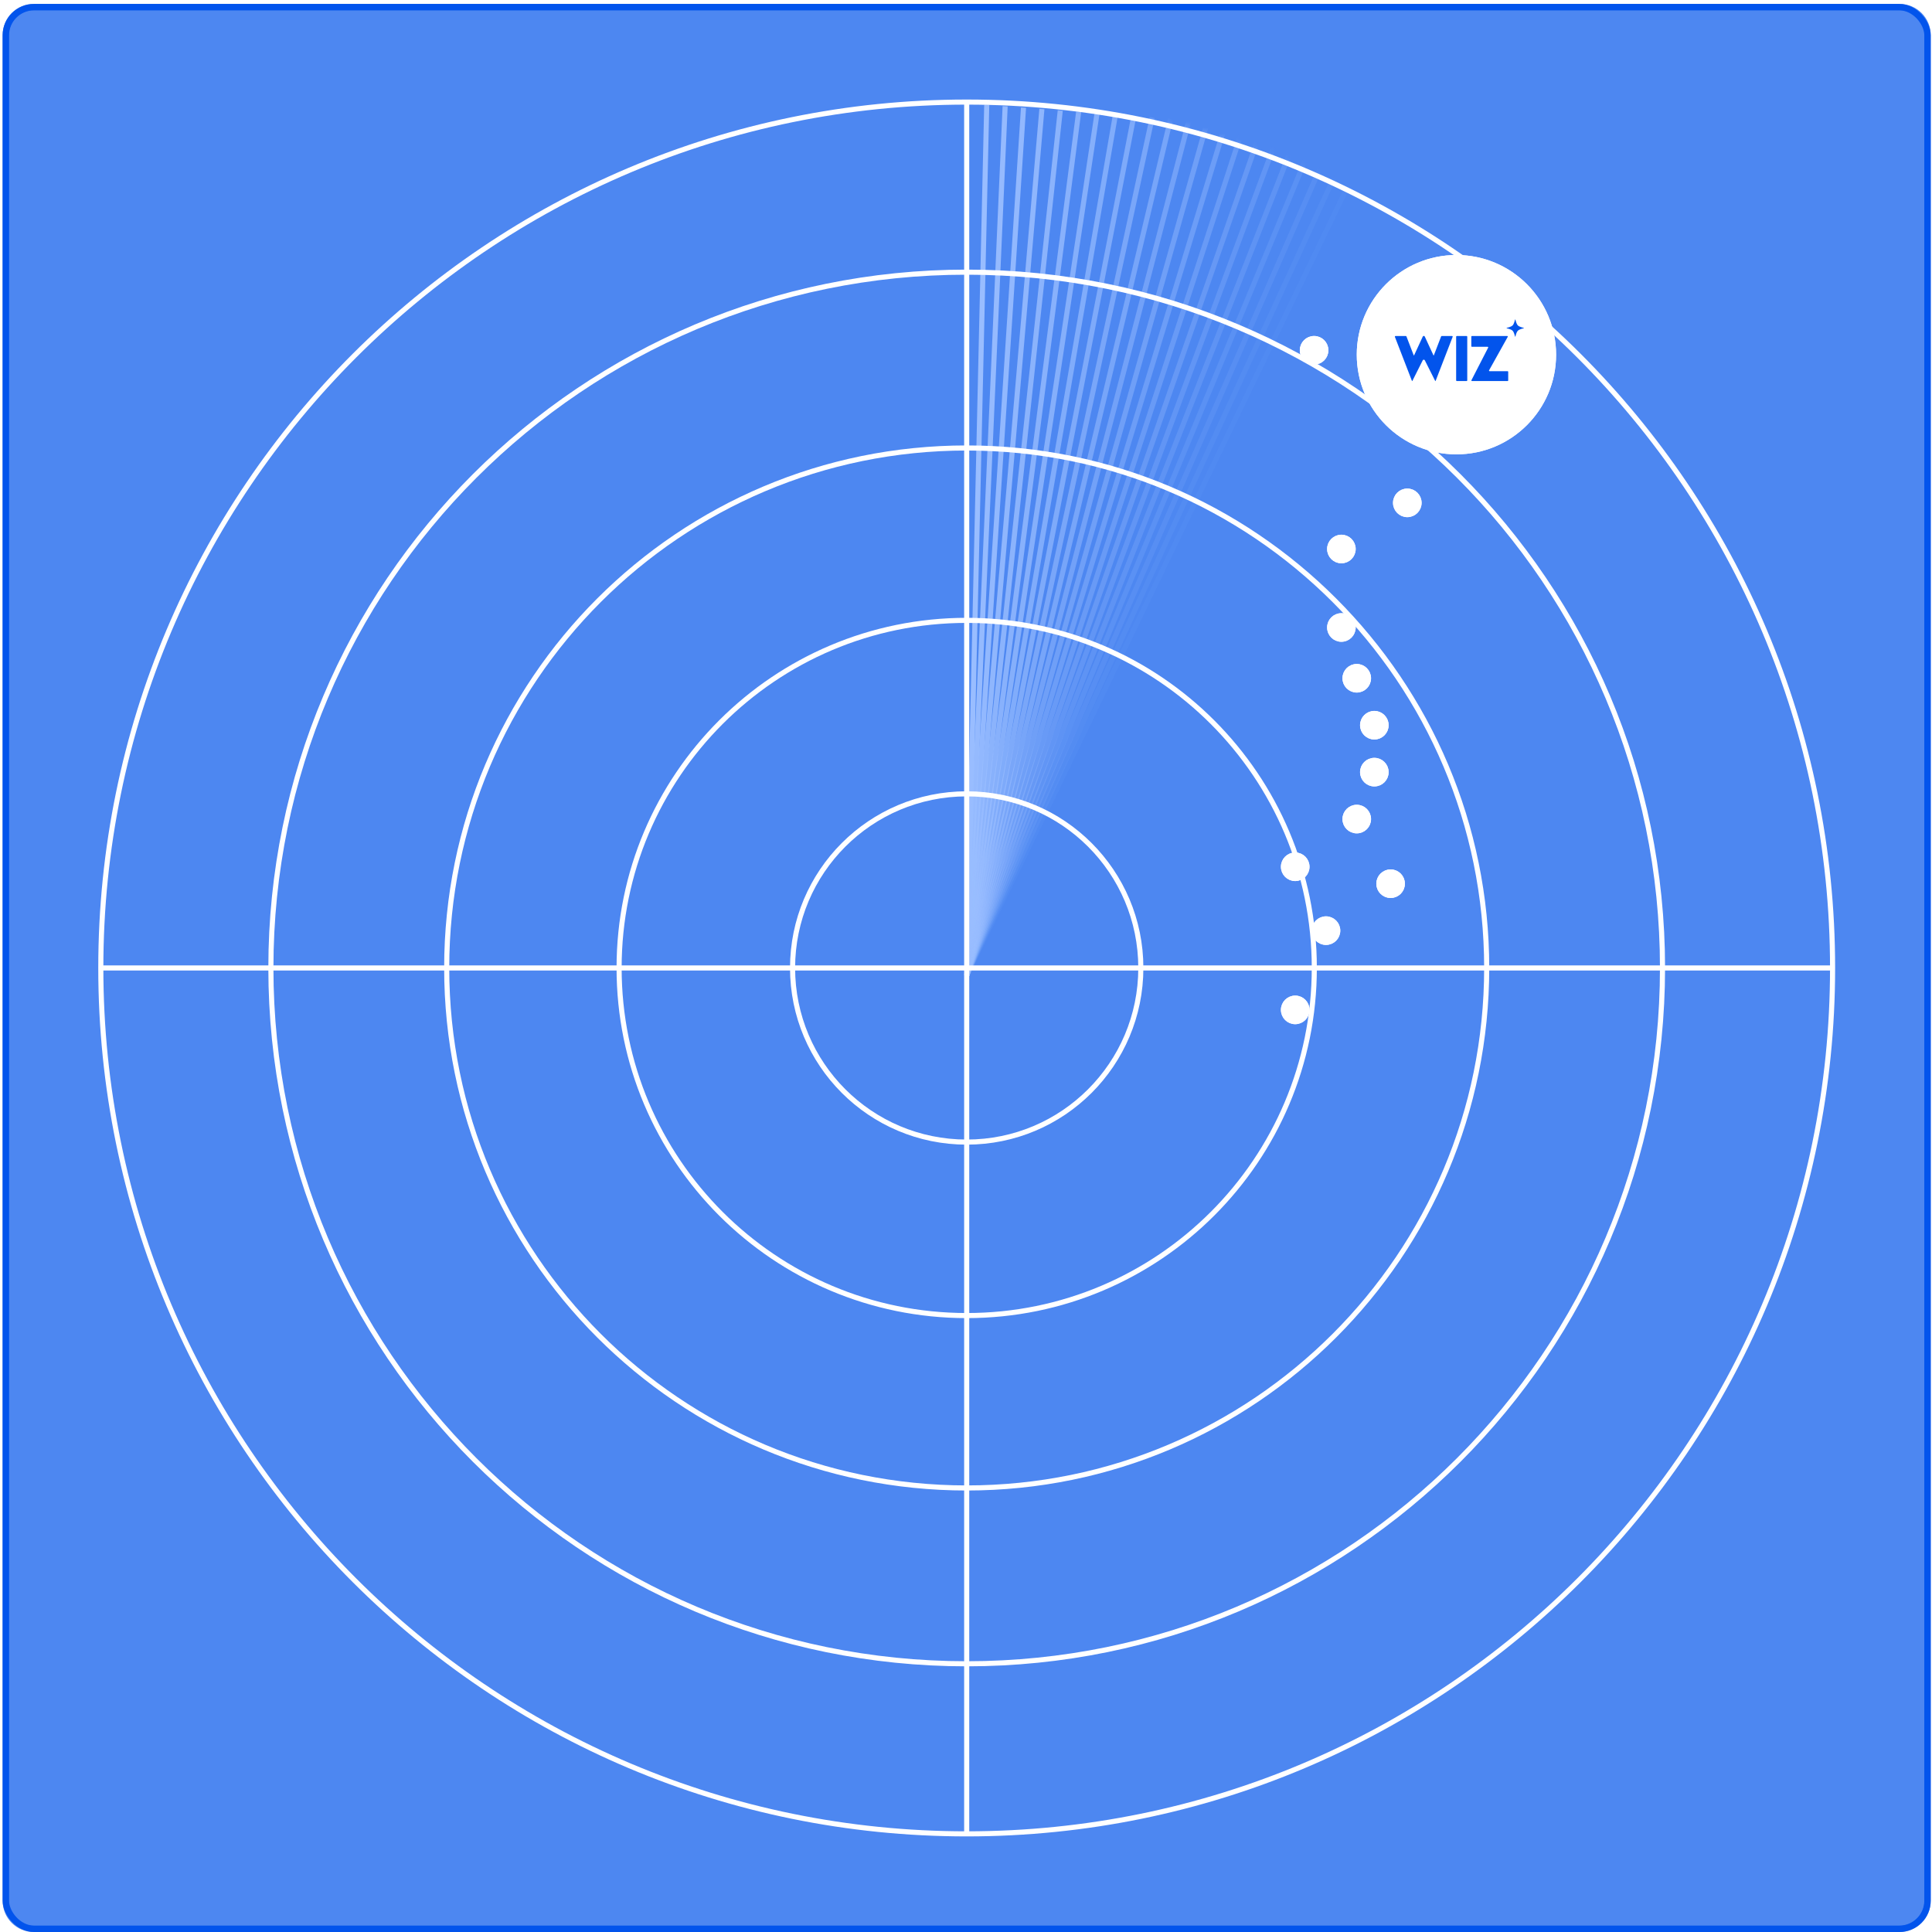 <?xml version="1.0" encoding="utf-8"?>
<svg xmlns="http://www.w3.org/2000/svg" width="311" height="311" viewBox="0 0 311 311" fill="none">
<path opacity="0.7" d="M0.924 5.633C0.924 3.148 2.939 1.133 5.424 1.133H305.792C308.277 1.133 310.292 3.148 310.292 5.633V306C310.292 308.485 308.277 310.5 305.792 310.5H5.424C2.939 310.5 0.924 308.485 0.924 306V5.633Z" fill="#0254EC" stroke="#0254EC"/>
<rect x="0.94" y="1.149" width="309.337" height="309.336" rx="4.541" stroke="#0254EC" stroke-width="1.031"/>
<mask id="mask0_6081_140965" style="mask-type:alpha" maskUnits="userSpaceOnUse" x="15" y="16" width="281" height="280">
<path d="M155.612 295.201C232.592 295.201 294.996 232.796 294.996 155.817C294.996 78.837 232.592 16.432 155.612 16.432C78.632 16.432 16.228 78.837 16.228 155.817C16.228 232.796 78.632 295.201 155.612 295.201Z" fill="#D9D9D9" stroke="white" stroke-width="0.819" stroke-miterlimit="10"/>
</mask>
<g mask="url(#mask0_6081_140965)">
<path d="M155.643 156.973L158.839 16.876" stroke="#99BDFF" stroke-width="0.819" stroke-miterlimit="10"/>
<path opacity="0.95" d="M155.643 156.973L161.799 17.099" stroke="#99BDFF" stroke-width="0.819" stroke-miterlimit="10"/>
<path opacity="0.91" d="M155.643 156.973L164.757 17.327" stroke="#99BDFF" stroke-width="0.819" stroke-miterlimit="10"/>
<path opacity="0.86" d="M155.643 156.973L167.717 17.551" stroke="#99BDFF" stroke-width="0.819" stroke-miterlimit="10"/>
<path opacity="0.82" d="M155.643 156.973L170.675 17.779" stroke="#99BDFF" stroke-width="0.819" stroke-miterlimit="10"/>
<path opacity="0.77" d="M155.643 156.973L173.636 18.002" stroke="#99BDFF" stroke-width="0.819" stroke-miterlimit="10"/>
<path opacity="0.73" d="M155.643 156.973L176.598 18.232" stroke="#99BDFF" stroke-width="0.819" stroke-miterlimit="10"/>
<path opacity="0.68" d="M155.643 156.973L179.558 18.456" stroke="#99BDFF" stroke-width="0.819" stroke-miterlimit="10"/>
<path opacity="0.64" d="M155.643 156.973L182.516 18.683" stroke="#99BDFF" stroke-width="0.819" stroke-miterlimit="10"/>
<path opacity="0.59" d="M155.643 156.973L185.476 18.907" stroke="#99BDFF" stroke-width="0.819" stroke-miterlimit="10"/>
<path opacity="0.55" d="M155.643 156.973L188.435 19.135" stroke="#99BDFF" stroke-width="0.819" stroke-miterlimit="10"/>
<path opacity="0.5" d="M155.643 156.973L191.395 19.358" stroke="#99BDFF" stroke-width="0.819" stroke-miterlimit="10"/>
<path opacity="0.45" d="M155.643 156.973L194.357 19.588" stroke="#99BDFF" stroke-width="0.819" stroke-miterlimit="10"/>
<path opacity="0.41" d="M155.643 156.973L197.317 19.812" stroke="#99BDFF" stroke-width="0.819" stroke-miterlimit="10"/>
<path opacity="0.36" d="M155.643 156.973L200.275 20.04" stroke="#99BDFF" stroke-width="0.819" stroke-miterlimit="10"/>
<path opacity="0.32" d="M155.643 156.973L203.236 20.263" stroke="#99BDFF" stroke-width="0.819" stroke-miterlimit="10"/>
<path opacity="0.27" d="M155.643 156.973L206.194 20.491" stroke="#99BDFF" stroke-width="0.819" stroke-miterlimit="10"/>
<path opacity="0.23" d="M155.643 156.973L209.154 20.715" stroke="#99BDFF" stroke-width="0.819" stroke-miterlimit="10"/>
<path opacity="0.18" d="M155.643 156.973L212.112 20.942" stroke="#99BDFF" stroke-width="0.819" stroke-miterlimit="10"/>
<path opacity="0.14" d="M155.643 156.973L215.076 21.168" stroke="#99BDFF" stroke-width="0.819" stroke-miterlimit="10"/>
<path opacity="0.09" d="M155.643 156.973L218.034 21.396" stroke="#99BDFF" stroke-width="0.819" stroke-miterlimit="10"/>
<path opacity="0.05" d="M155.643 156.973L220.995 21.619" stroke="#99BDFF" stroke-width="0.819" stroke-miterlimit="10"/>
</g>
<path d="M155.613 183.847C171.094 183.847 183.643 171.297 183.643 155.817C183.643 140.336 171.094 127.786 155.613 127.786C140.132 127.786 127.582 140.336 127.582 155.817C127.582 171.297 140.132 183.847 155.613 183.847Z" stroke="white" stroke-width="0.819" stroke-miterlimit="10"/>
<path d="M155.613 211.771C186.516 211.771 211.568 186.719 211.568 155.816C211.568 124.913 186.516 99.861 155.613 99.861C124.71 99.861 99.658 124.913 99.658 155.816C99.658 186.719 124.71 211.771 155.613 211.771Z" stroke="white" stroke-width="0.819" stroke-miterlimit="10"/>
<path d="M155.613 239.522C201.842 239.522 239.318 202.046 239.318 155.817C239.318 109.588 201.842 72.112 155.613 72.112C109.383 72.112 71.907 109.588 71.907 155.817C71.907 202.046 109.383 239.522 155.613 239.522Z" stroke="white" stroke-width="0.819" stroke-miterlimit="10"/>
<path d="M155.612 267.824C217.473 267.824 267.62 217.677 267.62 155.817C267.62 93.957 217.473 43.809 155.612 43.809C93.752 43.809 43.605 93.957 43.605 155.817C43.605 217.677 93.752 267.824 155.612 267.824Z" stroke="white" stroke-width="0.819" stroke-miterlimit="10"/>
<path d="M155.612 295.201C232.592 295.201 294.996 232.796 294.996 155.817C294.996 78.837 232.592 16.432 155.612 16.432C78.632 16.432 16.228 78.837 16.228 155.817C16.228 232.796 78.632 295.201 155.612 295.201Z" stroke="white" stroke-width="0.819" stroke-miterlimit="10"/>
<path d="M155.612 295.201L155.612 16.432" stroke="white" stroke-width="0.819" stroke-miterlimit="10"/>
<path d="M294.996 155.816L16.228 155.816" stroke="white" stroke-width="0.819" stroke-miterlimit="10"/>
<g filter="url(#filter0_d_6081_140965)">
<circle cx="234.446" cy="57.093" r="16.044" fill="white"/>
</g>
<g filter="url(#filter1_f_6081_140965)">
<circle cx="234.446" cy="57.093" r="16.044" fill="white"/>
</g>
<path d="M234.4 54.193V61.234C234.4 61.262 234.411 61.289 234.431 61.309C234.451 61.328 234.478 61.34 234.506 61.34H236.083C236.111 61.34 236.138 61.328 236.158 61.309C236.177 61.289 236.189 61.262 236.189 61.234V54.193C236.189 54.165 236.177 54.138 236.158 54.119C236.138 54.099 236.111 54.088 236.083 54.088H234.506C234.478 54.088 234.451 54.099 234.431 54.119C234.411 54.138 234.4 54.165 234.4 54.193ZM236.862 61.204C236.855 61.218 236.851 61.234 236.852 61.25C236.853 61.266 236.858 61.282 236.866 61.295C236.875 61.309 236.887 61.32 236.901 61.328C236.915 61.335 236.931 61.339 236.947 61.339H242.673C242.687 61.339 242.701 61.337 242.714 61.331C242.727 61.326 242.739 61.318 242.749 61.309C242.759 61.299 242.767 61.287 242.772 61.274C242.778 61.261 242.78 61.248 242.781 61.234V59.855C242.78 59.841 242.778 59.827 242.772 59.815C242.767 59.802 242.759 59.79 242.749 59.78C242.739 59.771 242.727 59.763 242.714 59.758C242.701 59.752 242.687 59.75 242.673 59.75H239.784C239.768 59.75 239.752 59.746 239.737 59.738C239.723 59.73 239.711 59.719 239.703 59.705C239.694 59.691 239.689 59.675 239.689 59.659C239.689 59.642 239.693 59.626 239.7 59.612L242.704 54.226C242.711 54.212 242.715 54.196 242.715 54.179C242.715 54.163 242.71 54.147 242.701 54.133C242.693 54.119 242.681 54.108 242.667 54.1C242.652 54.092 242.636 54.088 242.62 54.088H236.95C236.935 54.088 236.922 54.09 236.909 54.096C236.896 54.101 236.884 54.108 236.874 54.118C236.864 54.128 236.856 54.14 236.85 54.152C236.845 54.165 236.842 54.179 236.842 54.193V55.72C236.842 55.734 236.845 55.747 236.85 55.76C236.856 55.773 236.864 55.785 236.874 55.794C236.884 55.804 236.896 55.812 236.909 55.817C236.922 55.822 236.935 55.825 236.95 55.825H239.468C239.484 55.825 239.5 55.829 239.515 55.836C239.529 55.844 239.541 55.855 239.549 55.869C239.558 55.882 239.563 55.898 239.564 55.914C239.564 55.93 239.561 55.946 239.554 55.96L236.862 61.204ZM233.738 54.087H232.08C232.059 54.087 232.038 54.094 232.02 54.106C232.002 54.118 231.989 54.135 231.981 54.155L230.814 57.189C230.812 57.196 230.807 57.202 230.801 57.206C230.795 57.211 230.788 57.213 230.78 57.213C230.773 57.214 230.765 57.212 230.759 57.208C230.753 57.204 230.748 57.198 230.745 57.191L229.351 54.177C229.338 54.146 229.316 54.12 229.288 54.101C229.26 54.081 229.227 54.07 229.193 54.068C229.193 54.068 229.192 54.068 229.192 54.068C229.192 54.068 229.191 54.068 229.191 54.068C229.156 54.07 229.122 54.081 229.094 54.1C229.065 54.119 229.042 54.146 229.028 54.177L227.635 57.191C227.632 57.197 227.627 57.203 227.621 57.206C227.615 57.21 227.607 57.212 227.6 57.212C227.593 57.212 227.586 57.21 227.58 57.206C227.574 57.202 227.569 57.196 227.566 57.189L226.399 54.155C226.391 54.135 226.377 54.118 226.36 54.106C226.342 54.094 226.321 54.087 226.3 54.087H224.642C224.625 54.087 224.608 54.092 224.593 54.1C224.577 54.108 224.564 54.119 224.555 54.133C224.545 54.148 224.539 54.164 224.537 54.181C224.535 54.198 224.537 54.215 224.543 54.231L227.284 61.314C227.287 61.321 227.291 61.326 227.297 61.331C227.303 61.335 227.31 61.337 227.317 61.338C227.325 61.338 227.332 61.336 227.338 61.333C227.344 61.329 227.35 61.324 227.353 61.317L229.022 57.999C229.037 57.968 229.061 57.942 229.091 57.924C229.121 57.906 229.155 57.896 229.19 57.896C229.225 57.896 229.259 57.906 229.288 57.924C229.318 57.942 229.342 57.968 229.357 57.999L231.026 61.317C231.03 61.324 231.035 61.329 231.041 61.333C231.047 61.336 231.055 61.338 231.062 61.338C231.069 61.337 231.076 61.335 231.082 61.331C231.088 61.326 231.093 61.321 231.095 61.314L233.836 54.231C233.842 54.215 233.844 54.198 233.842 54.181C233.84 54.164 233.834 54.148 233.825 54.134C233.815 54.12 233.802 54.108 233.787 54.1C233.772 54.092 233.755 54.087 233.738 54.087ZM245.271 52.773C245.279 52.776 245.286 52.78 245.291 52.787C245.297 52.793 245.299 52.801 245.299 52.809C245.299 52.818 245.296 52.825 245.291 52.832C245.286 52.838 245.279 52.843 245.271 52.844C244.972 52.913 244.518 53.046 244.333 53.229C244.148 53.413 244.014 53.863 243.945 54.161C243.943 54.169 243.939 54.176 243.933 54.181C243.926 54.186 243.918 54.189 243.91 54.189C243.902 54.189 243.894 54.186 243.887 54.181C243.881 54.176 243.876 54.169 243.874 54.161C243.805 53.864 243.672 53.413 243.487 53.229C243.302 53.046 242.849 52.913 242.549 52.844C242.541 52.843 242.534 52.838 242.529 52.832C242.523 52.825 242.521 52.818 242.521 52.809C242.521 52.801 242.523 52.793 242.529 52.787C242.534 52.78 242.541 52.776 242.549 52.774C242.848 52.706 243.302 52.573 243.487 52.389C243.672 52.206 243.806 51.756 243.875 51.458C243.876 51.45 243.881 51.443 243.887 51.438C243.894 51.433 243.902 51.43 243.91 51.43C243.918 51.43 243.926 51.433 243.933 51.438C243.939 51.443 243.944 51.45 243.945 51.458C244.014 51.755 244.148 52.206 244.333 52.389C244.518 52.573 244.972 52.705 245.271 52.773Z" fill="#0254EC"/>
<path d="M215.928 90.219C216.947 90.219 217.773 89.393 217.773 88.374C217.773 87.356 216.947 86.529 215.928 86.529C214.909 86.529 214.083 87.356 214.083 88.374C214.083 89.393 214.909 90.219 215.928 90.219Z" fill="white" stroke="white" stroke-width="0.911" stroke-miterlimit="10"/>
<g filter="url(#filter2_f_6081_140965)">
<path d="M215.928 90.219C216.947 90.219 217.773 89.393 217.773 88.374C217.773 87.356 216.947 86.529 215.928 86.529C214.909 86.529 214.083 87.356 214.083 88.374C214.083 89.393 214.909 90.219 215.928 90.219Z" fill="white"/>
<path d="M215.928 90.219C216.947 90.219 217.773 89.393 217.773 88.374C217.773 87.356 216.947 86.529 215.928 86.529C214.909 86.529 214.083 87.356 214.083 88.374C214.083 89.393 214.909 90.219 215.928 90.219Z" stroke="white" stroke-width="0.911" stroke-miterlimit="10"/>
</g>
<path d="M215.928 102.853C216.947 102.853 217.773 102.027 217.773 101.008C217.773 99.989 216.947 99.163 215.928 99.163C214.909 99.163 214.083 99.989 214.083 101.008C214.083 102.027 214.909 102.853 215.928 102.853Z" fill="white" stroke="white" stroke-width="0.911" stroke-miterlimit="10"/>
<g filter="url(#filter3_f_6081_140965)">
<path d="M215.928 102.853C216.947 102.853 217.773 102.027 217.773 101.008C217.773 99.989 216.947 99.163 215.928 99.163C214.909 99.163 214.083 99.989 214.083 101.008C214.083 102.027 214.909 102.853 215.928 102.853Z" fill="white"/>
<path d="M215.928 102.853C216.947 102.853 217.773 102.027 217.773 101.008C217.773 99.989 216.947 99.163 215.928 99.163C214.909 99.163 214.083 99.989 214.083 101.008C214.083 102.027 214.909 102.853 215.928 102.853Z" stroke="white" stroke-width="0.911" stroke-miterlimit="10"/>
</g>
<path d="M218.401 111.027C219.42 111.027 220.246 110.201 220.246 109.182C220.246 108.163 219.42 107.337 218.401 107.337C217.382 107.337 216.556 108.163 216.556 109.182C216.556 110.201 217.382 111.027 218.401 111.027Z" fill="white" stroke="white" stroke-width="0.911" stroke-miterlimit="10"/>
<g filter="url(#filter4_f_6081_140965)">
<path d="M218.401 111.027C219.42 111.027 220.246 110.201 220.246 109.182C220.246 108.163 219.42 107.337 218.401 107.337C217.382 107.337 216.556 108.163 216.556 109.182C216.556 110.201 217.382 111.027 218.401 111.027Z" fill="white"/>
<path d="M218.401 111.027C219.42 111.027 220.246 110.201 220.246 109.182C220.246 108.163 219.42 107.337 218.401 107.337C217.382 107.337 216.556 108.163 216.556 109.182C216.556 110.201 217.382 111.027 218.401 111.027Z" stroke="white" stroke-width="0.911" stroke-miterlimit="10"/>
</g>
<path d="M221.232 118.583C222.251 118.583 223.077 117.757 223.077 116.738C223.077 115.719 222.251 114.893 221.232 114.893C220.213 114.893 219.387 115.719 219.387 116.738C219.387 117.757 220.213 118.583 221.232 118.583Z" fill="white" stroke="white" stroke-width="0.911" stroke-miterlimit="10"/>
<g filter="url(#filter5_f_6081_140965)">
<path d="M221.232 118.583C222.251 118.583 223.077 117.757 223.077 116.738C223.077 115.719 222.251 114.893 221.232 114.893C220.213 114.893 219.387 115.719 219.387 116.738C219.387 117.757 220.213 118.583 221.232 118.583Z" fill="white"/>
<path d="M221.232 118.583C222.251 118.583 223.077 117.757 223.077 116.738C223.077 115.719 222.251 114.893 221.232 114.893C220.213 114.893 219.387 115.719 219.387 116.738C219.387 117.757 220.213 118.583 221.232 118.583Z" stroke="white" stroke-width="0.911" stroke-miterlimit="10"/>
</g>
<path d="M221.232 126.138C222.251 126.138 223.077 125.312 223.077 124.293C223.077 123.274 222.251 122.448 221.232 122.448C220.213 122.448 219.387 123.274 219.387 124.293C219.387 125.312 220.213 126.138 221.232 126.138Z" fill="white" stroke="white" stroke-width="0.911" stroke-miterlimit="10"/>
<g filter="url(#filter6_f_6081_140965)">
<path d="M221.232 126.138C222.251 126.138 223.077 125.312 223.077 124.293C223.077 123.274 222.251 122.448 221.232 122.448C220.213 122.448 219.387 123.274 219.387 124.293C219.387 125.312 220.213 126.138 221.232 126.138Z" fill="white"/>
<path d="M221.232 126.138C222.251 126.138 223.077 125.312 223.077 124.293C223.077 123.274 222.251 122.448 221.232 122.448C220.213 122.448 219.387 123.274 219.387 124.293C219.387 125.312 220.213 126.138 221.232 126.138Z" stroke="white" stroke-width="0.911" stroke-miterlimit="10"/>
</g>
<path d="M218.401 133.693C219.42 133.693 220.246 132.867 220.246 131.848C220.246 130.829 219.42 130.003 218.401 130.003C217.382 130.003 216.556 130.829 216.556 131.848C216.556 132.867 217.382 133.693 218.401 133.693Z" fill="white" stroke="white" stroke-width="0.911" stroke-miterlimit="10"/>
<g filter="url(#filter7_f_6081_140965)">
<path d="M218.401 133.693C219.42 133.693 220.246 132.867 220.246 131.848C220.246 130.829 219.42 130.003 218.401 130.003C217.382 130.003 216.556 130.829 216.556 131.848C216.556 132.867 217.382 133.693 218.401 133.693Z" fill="white"/>
<path d="M218.401 133.693C219.42 133.693 220.246 132.867 220.246 131.848C220.246 130.829 219.42 130.003 218.401 130.003C217.382 130.003 216.556 130.829 216.556 131.848C216.556 132.867 217.382 133.693 218.401 133.693Z" stroke="white" stroke-width="0.911" stroke-miterlimit="10"/>
</g>
<path d="M208.495 141.372C209.514 141.372 210.34 140.546 210.34 139.527C210.34 138.508 209.514 137.682 208.495 137.682C207.476 137.682 206.65 138.508 206.65 139.527C206.65 140.546 207.476 141.372 208.495 141.372Z" fill="white" stroke="white" stroke-width="0.911" stroke-miterlimit="10"/>
<g filter="url(#filter8_f_6081_140965)">
<path d="M208.495 141.372C209.514 141.372 210.34 140.546 210.34 139.527C210.34 138.508 209.514 137.682 208.495 137.682C207.476 137.682 206.65 138.508 206.65 139.527C206.65 140.546 207.476 141.372 208.495 141.372Z" fill="white"/>
<path d="M208.495 141.372C209.514 141.372 210.34 140.546 210.34 139.527C210.34 138.508 209.514 137.682 208.495 137.682C207.476 137.682 206.65 138.508 206.65 139.527C206.65 140.546 207.476 141.372 208.495 141.372Z" stroke="white" stroke-width="0.911" stroke-miterlimit="10"/>
</g>
<path d="M223.851 144.097C224.87 144.097 225.696 143.271 225.696 142.252C225.696 141.233 224.87 140.407 223.851 140.407C222.832 140.407 222.006 141.233 222.006 142.252C222.006 143.271 222.832 144.097 223.851 144.097Z" fill="white" stroke="white" stroke-width="0.911" stroke-miterlimit="10"/>
<g filter="url(#filter9_f_6081_140965)">
<path d="M223.851 144.097C224.87 144.097 225.696 143.271 225.696 142.252C225.696 141.233 224.87 140.407 223.851 140.407C222.832 140.407 222.006 141.233 222.006 142.252C222.006 143.271 222.832 144.097 223.851 144.097Z" fill="white"/>
<path d="M223.851 144.097C224.87 144.097 225.696 143.271 225.696 142.252C225.696 141.233 224.87 140.407 223.851 140.407C222.832 140.407 222.006 141.233 222.006 142.252C222.006 143.271 222.832 144.097 223.851 144.097Z" stroke="white" stroke-width="0.911" stroke-miterlimit="10"/>
</g>
<path d="M213.449 151.652C214.468 151.652 215.294 150.826 215.294 149.807C215.294 148.788 214.468 147.962 213.449 147.962C212.43 147.962 211.604 148.788 211.604 149.807C211.604 150.826 212.43 151.652 213.449 151.652Z" fill="white" stroke="white" stroke-width="0.911" stroke-miterlimit="10"/>
<g filter="url(#filter10_f_6081_140965)">
<path d="M213.449 151.652C214.468 151.652 215.294 150.826 215.294 149.807C215.294 148.788 214.468 147.962 213.449 147.962C212.43 147.962 211.604 148.788 211.604 149.807C211.604 150.826 212.43 151.652 213.449 151.652Z" fill="white"/>
<path d="M213.449 151.652C214.468 151.652 215.294 150.826 215.294 149.807C215.294 148.788 214.468 147.962 213.449 147.962C212.43 147.962 211.604 148.788 211.604 149.807C211.604 150.826 212.43 151.652 213.449 151.652Z" stroke="white" stroke-width="0.911" stroke-miterlimit="10"/>
</g>
<path d="M208.495 164.41C209.514 164.41 210.34 163.584 210.34 162.565C210.34 161.546 209.514 160.72 208.495 160.72C207.476 160.72 206.65 161.546 206.65 162.565C206.65 163.584 207.476 164.41 208.495 164.41Z" fill="white" stroke="white" stroke-width="0.911" stroke-miterlimit="10"/>
<g filter="url(#filter11_f_6081_140965)">
<path d="M208.495 164.41C209.514 164.41 210.34 163.584 210.34 162.565C210.34 161.546 209.514 160.72 208.495 160.72C207.476 160.72 206.65 161.546 206.65 162.565C206.65 163.584 207.476 164.41 208.495 164.41Z" fill="white"/>
<path d="M208.495 164.41C209.514 164.41 210.34 163.584 210.34 162.565C210.34 161.546 209.514 160.72 208.495 160.72C207.476 160.72 206.65 161.546 206.65 162.565C206.65 163.584 207.476 164.41 208.495 164.41Z" stroke="white" stroke-width="0.911" stroke-miterlimit="10"/>
</g>
<path d="M226.538 82.791C227.557 82.791 228.383 81.965 228.383 80.946C228.383 79.927 227.557 79.101 226.538 79.101C225.519 79.101 224.693 79.927 224.693 80.946C224.693 81.965 225.519 82.791 226.538 82.791Z" fill="white" stroke="white" stroke-width="0.911" stroke-miterlimit="10"/>
<g filter="url(#filter12_f_6081_140965)">
<path d="M226.538 82.791C227.557 82.791 228.383 81.965 228.383 80.946C228.383 79.927 227.557 79.101 226.538 79.101C225.519 79.101 224.693 79.927 224.693 80.946C224.693 81.965 225.519 82.791 226.538 82.791Z" fill="white"/>
<path d="M226.538 82.791C227.557 82.791 228.383 81.965 228.383 80.946C228.383 79.927 227.557 79.101 226.538 79.101C225.519 79.101 224.693 79.927 224.693 80.946C224.693 81.965 225.519 82.791 226.538 82.791Z" stroke="white" stroke-width="0.911" stroke-miterlimit="10"/>
</g>
<path d="M211.534 58.23C212.553 58.23 213.379 57.404 213.379 56.385C213.379 55.366 212.553 54.54 211.534 54.54C210.515 54.54 209.689 55.366 209.689 56.385C209.689 57.404 210.515 58.23 211.534 58.23Z" fill="white" stroke="white" stroke-width="0.911" stroke-miterlimit="10"/>
<g filter="url(#filter13_f_6081_140965)">
<path d="M211.534 58.23C212.553 58.23 213.379 57.404 213.379 56.385C213.379 55.366 212.553 54.54 211.534 54.54C210.515 54.54 209.689 55.366 209.689 56.385C209.689 57.404 210.515 58.23 211.534 58.23Z" fill="white"/>
<path d="M211.534 58.23C212.553 58.23 213.379 57.404 213.379 56.385C213.379 55.366 212.553 54.54 211.534 54.54C210.515 54.54 209.689 55.366 209.689 56.385C209.689 57.404 210.515 58.23 211.534 58.23Z" stroke="white" stroke-width="0.911" stroke-miterlimit="10"/>
</g>
<defs>
<filter id="filter0_d_6081_140965" x="210.887" y="33.533" width="47.118" height="47.118" filterUnits="userSpaceOnUse" color-interpolation-filters="sRGB">
<feFlood flood-opacity="0" result="BackgroundImageFix"/>
<feColorMatrix in="SourceAlpha" type="matrix" values="0 0 0 0 0 0 0 0 0 0 0 0 0 0 0 0 0 0 127 0" result="hardAlpha"/>
<feOffset/>
<feGaussianBlur stdDeviation="3.758"/>
<feComposite in2="hardAlpha" operator="out"/>
<feColorMatrix type="matrix" values="0 0 0 0 0 0 0 0 0 0.502 0 0 0 0 1 0 0 0 0.7 0"/>
<feBlend mode="normal" in2="BackgroundImageFix" result="effect1_dropShadow_6081_140965"/>
<feBlend mode="normal" in="SourceGraphic" in2="effect1_dropShadow_6081_140965" result="shape"/>
</filter>
<filter id="filter1_f_6081_140965" x="213.37" y="36.016" width="42.153" height="42.153" filterUnits="userSpaceOnUse" color-interpolation-filters="sRGB">
<feFlood flood-opacity="0" result="BackgroundImageFix"/>
<feBlend mode="normal" in="SourceGraphic" in2="BackgroundImageFix" result="shape"/>
<feGaussianBlur stdDeviation="2.516" result="effect1_foregroundBlur_6081_140965"/>
</filter>
<filter id="filter2_f_6081_140965" x="211.379" y="83.825" width="9.099" height="9.098" filterUnits="userSpaceOnUse" color-interpolation-filters="sRGB">
<feFlood flood-opacity="0" result="BackgroundImageFix"/>
<feBlend mode="normal" in="SourceGraphic" in2="BackgroundImageFix" result="shape"/>
<feGaussianBlur stdDeviation="1.124" result="effect1_foregroundBlur_6081_140965"/>
</filter>
<filter id="filter3_f_6081_140965" x="211.379" y="96.459" width="9.099" height="9.098" filterUnits="userSpaceOnUse" color-interpolation-filters="sRGB">
<feFlood flood-opacity="0" result="BackgroundImageFix"/>
<feBlend mode="normal" in="SourceGraphic" in2="BackgroundImageFix" result="shape"/>
<feGaussianBlur stdDeviation="1.124" result="effect1_foregroundBlur_6081_140965"/>
</filter>
<filter id="filter4_f_6081_140965" x="213.851" y="104.633" width="9.099" height="9.098" filterUnits="userSpaceOnUse" color-interpolation-filters="sRGB">
<feFlood flood-opacity="0" result="BackgroundImageFix"/>
<feBlend mode="normal" in="SourceGraphic" in2="BackgroundImageFix" result="shape"/>
<feGaussianBlur stdDeviation="1.124" result="effect1_foregroundBlur_6081_140965"/>
</filter>
<filter id="filter5_f_6081_140965" x="216.682" y="112.188" width="9.099" height="9.098" filterUnits="userSpaceOnUse" color-interpolation-filters="sRGB">
<feFlood flood-opacity="0" result="BackgroundImageFix"/>
<feBlend mode="normal" in="SourceGraphic" in2="BackgroundImageFix" result="shape"/>
<feGaussianBlur stdDeviation="1.124" result="effect1_foregroundBlur_6081_140965"/>
</filter>
<filter id="filter6_f_6081_140965" x="216.682" y="119.744" width="9.099" height="9.098" filterUnits="userSpaceOnUse" color-interpolation-filters="sRGB">
<feFlood flood-opacity="0" result="BackgroundImageFix"/>
<feBlend mode="normal" in="SourceGraphic" in2="BackgroundImageFix" result="shape"/>
<feGaussianBlur stdDeviation="1.124" result="effect1_foregroundBlur_6081_140965"/>
</filter>
<filter id="filter7_f_6081_140965" x="213.851" y="127.299" width="9.099" height="9.098" filterUnits="userSpaceOnUse" color-interpolation-filters="sRGB">
<feFlood flood-opacity="0" result="BackgroundImageFix"/>
<feBlend mode="normal" in="SourceGraphic" in2="BackgroundImageFix" result="shape"/>
<feGaussianBlur stdDeviation="1.124" result="effect1_foregroundBlur_6081_140965"/>
</filter>
<filter id="filter8_f_6081_140965" x="203.946" y="134.978" width="9.099" height="9.098" filterUnits="userSpaceOnUse" color-interpolation-filters="sRGB">
<feFlood flood-opacity="0" result="BackgroundImageFix"/>
<feBlend mode="normal" in="SourceGraphic" in2="BackgroundImageFix" result="shape"/>
<feGaussianBlur stdDeviation="1.124" result="effect1_foregroundBlur_6081_140965"/>
</filter>
<filter id="filter9_f_6081_140965" x="219.301" y="137.703" width="9.099" height="9.098" filterUnits="userSpaceOnUse" color-interpolation-filters="sRGB">
<feFlood flood-opacity="0" result="BackgroundImageFix"/>
<feBlend mode="normal" in="SourceGraphic" in2="BackgroundImageFix" result="shape"/>
<feGaussianBlur stdDeviation="1.124" result="effect1_foregroundBlur_6081_140965"/>
</filter>
<filter id="filter10_f_6081_140965" x="208.9" y="145.258" width="9.099" height="9.098" filterUnits="userSpaceOnUse" color-interpolation-filters="sRGB">
<feFlood flood-opacity="0" result="BackgroundImageFix"/>
<feBlend mode="normal" in="SourceGraphic" in2="BackgroundImageFix" result="shape"/>
<feGaussianBlur stdDeviation="1.124" result="effect1_foregroundBlur_6081_140965"/>
</filter>
<filter id="filter11_f_6081_140965" x="203.946" y="158.015" width="9.099" height="9.098" filterUnits="userSpaceOnUse" color-interpolation-filters="sRGB">
<feFlood flood-opacity="0" result="BackgroundImageFix"/>
<feBlend mode="normal" in="SourceGraphic" in2="BackgroundImageFix" result="shape"/>
<feGaussianBlur stdDeviation="1.124" result="effect1_foregroundBlur_6081_140965"/>
</filter>
<filter id="filter12_f_6081_140965" x="221.988" y="76.397" width="9.099" height="9.098" filterUnits="userSpaceOnUse" color-interpolation-filters="sRGB">
<feFlood flood-opacity="0" result="BackgroundImageFix"/>
<feBlend mode="normal" in="SourceGraphic" in2="BackgroundImageFix" result="shape"/>
<feGaussianBlur stdDeviation="1.124" result="effect1_foregroundBlur_6081_140965"/>
</filter>
<filter id="filter13_f_6081_140965" x="206.985" y="51.835" width="9.099" height="9.098" filterUnits="userSpaceOnUse" color-interpolation-filters="sRGB">
<feFlood flood-opacity="0" result="BackgroundImageFix"/>
<feBlend mode="normal" in="SourceGraphic" in2="BackgroundImageFix" result="shape"/>
<feGaussianBlur stdDeviation="1.124" result="effect1_foregroundBlur_6081_140965"/>
</filter>
</defs>
</svg>